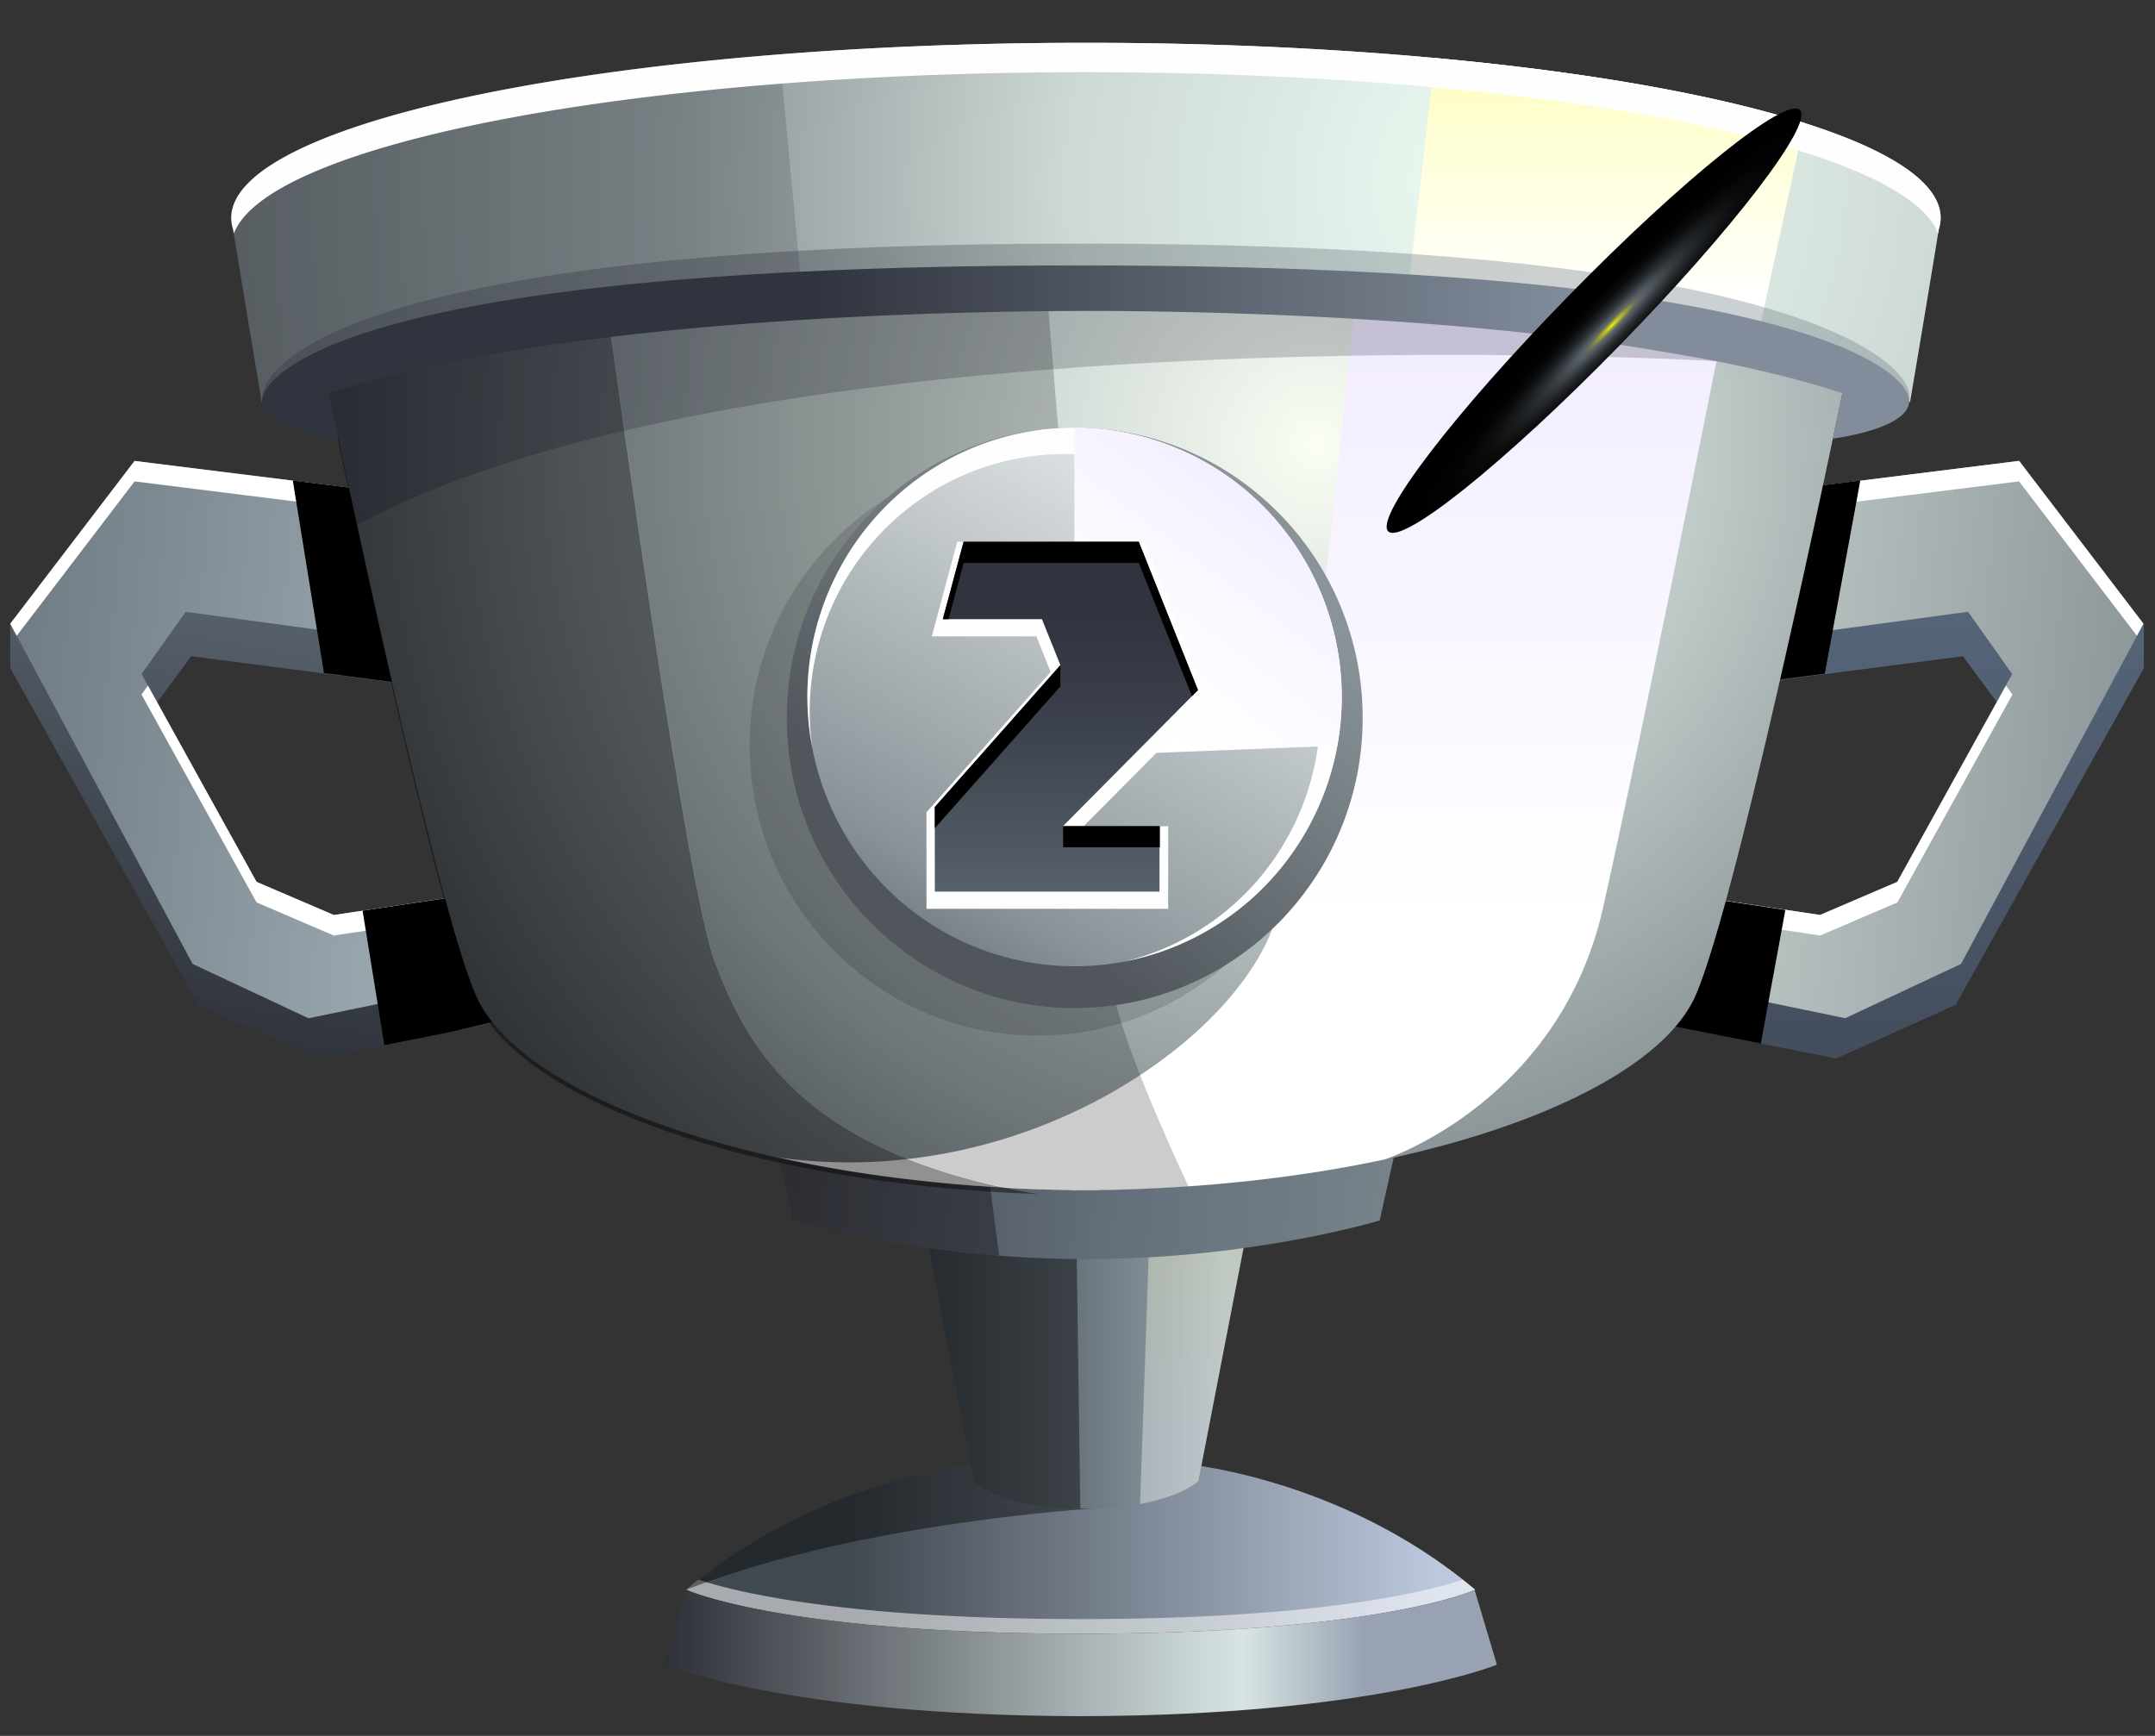 <svg width="36" height="29" fill="none" xmlns="http://www.w3.org/2000/svg"><rect width="100%" height="100%" fill="#333333" stroke="none"/><path d="m19.618 24.434-1.561.119-1.562-.12s-2.725.186-5.025 2.124c0 0 1.58.735 6.587.735 5.006 0 6.587-.735 6.587-.735-2.3-1.938-5.026-2.123-5.026-2.123Z" fill="url(#a)"/><path style="mix-blend-mode:overlay" opacity=".54" d="M18.055 27.048c-4.006 0-5.818-.47-6.383-.657-.07.054-.138.11-.206.168 0 0 1.58.734 6.587.734 5.006 0 6.587-.734 6.587-.734a7.233 7.233 0 0 0-.207-.168c-.56.188-2.372.657-6.378.657Z" fill="url(#b)"/><path d="M24.634 26.561c-.108.05-1.747.732-6.584.732-5.008 0-6.586-.734-6.586-.734l-.37 1.25s2.049.846 6.889.861h.133c4.839-.015 6.89-.86 6.89-.86l-.372-1.249Z" fill="url(#c)"/><path style="mix-blend-mode:overlay" opacity=".43" d="M19.792 24.452a3.713 3.713 0 0 0-.174-.018l-1.561.119-1.562-.12s-2.725.186-5.025 2.124c3.007-1.18 7.16-1.38 7.16-1.38l1.162-.725Z" fill="url(#d)"/><path d="M20.81 19.733c-.263-.056-1.128-.147-2.236-.167h-.861c-1.108.02-1.973.111-2.235.167-.059.008-.118.016-.176.026l.963 4.985s.368.357 1.436.443h.033a5.294 5.294 0 0 0 .816 0h.034c1.068-.086 1.436-.443 1.436-.443l.965-4.985c-.058-.01-.117-.018-.176-.026Z" fill="url(#e)"/><path style="mix-blend-mode:overlay" opacity=".37" d="M19.045 25.126c.712-.132.973-.382.973-.382l.965-4.986-.176-.025c-.169-.036-.591-.087-1.167-.124l-.412.249-.183 5.268Z" fill="url(#f)"/><path style="mix-blend-mode:overlay" opacity=".43" d="M17.968 19.566h-.255c-1.108.02-1.973.111-2.235.167-.059.008-.118.016-.176.026l.963 4.988s.368.357 1.436.443h.033c.098.008.204.012.313.014l-.08-5.638Z" fill="url(#g)"/><path d="m23.282 19.34-5.137.221-5.137-.221.233 1.049s2.123.646 4.903.646c2.781 0 4.904-.646 4.904-.646l.234-1.05Z" fill="url(#h)"/><path style="mix-blend-mode:overlay" opacity=".37" d="m16.496 19.49-3.488-.15.233 1.049s1.415.431 3.45.59l-.195-1.489Z" fill="url(#i)"/><path d="m7.054 9.035-6.883 1.39v.735l3.144 5.626 1.996.898 3.643-.723-.393-1.39-2.814.406-1.33-.548-1.983-3.437.76-1.029 4.392.57-.532-2.498Z" fill="url(#j)"/><path d="M6.843 8.273 2.248 7.7.171 10.42l3.047 5.684 1.936.907 3.53-.73-.38-1.404-2.727.409-1.291-.553-1.922-3.472.738-1.04 4.256.577-.515-2.524Z" fill="url(#k)"/><path d="m4.286 14.733-1.815-3.28-.107.15 1.922 3.473 1.29.553 2.817-.423-.089-.33-2.727.41-1.29-.553ZM2.248 8.042l4.667.583-.072-.352L2.248 7.7.171 10.42l.108.202 1.969-2.579Z" fill="#fff"/><path d="m5.412 11.244 1.265.165-.514-2.526-.055.012-.085-.435-.058-.298-1.074-.135.521 3.217ZM8.482 17.011l-.28-1.285-.331-.344.211-.472-2.025.304.364 2.246 1.083-.215.978-.234Z" fill="#000"/><path d="m28.93 9.035 6.884 1.39v.735l-3.143 5.626-1.997.898-3.643-.723.393-1.39 2.814.406 1.331-.548 1.983-3.437-.761-1.029-4.392.57.532-2.498Z" fill="url(#l)"/><path d="m29.135 8.273 4.596-.574 2.077 2.72-3.048 5.684-1.935.907-3.531-.73.38-1.404 2.728.409 1.29-.553 1.922-3.472-.737-1.04-4.257.577.515-2.524Z" fill="url(#m)"/><path d="m31.696 14.733 1.815-3.28.107.15-1.922 3.473-1.29.553-2.817-.423.09-.33 2.727.41 1.29-.553ZM33.73 8.042l-4.668.583.072-.352 4.595-.574 2.077 2.72-.108.202-1.969-2.579Z" fill="#fff"/><path d="m29.415 17.433.41-2.232-1.368-.205-.078.285-.122.453-.083-.012-.392 1.388 1.633.323ZM30.484 11.254l.593-3.227-1.082.136-.05.243-.1.49-.063-.013-.539 2.532 1.241-.161Z" fill="#000"/><path d="M30.913 5.921c0-1.143-5.72-2.07-12.775-2.07-7.056 0-12.775.927-12.775 2.07 0 .047.01.092.028.135.23 1.12 1.858 8.955 2.558 10.57.732 1.691 4.759 3.177 9.964 3.258v.004h.449v-.004c5.207-.081 9.232-1.567 9.966-3.259.7-1.614 2.326-9.449 2.557-10.569a.369.369 0 0 0 .028-.135Z" fill="url(#n)"/><path style="mix-blend-mode:overlay" d="M22.64 5.012s-.806 8.282-1.305 10.25c-.499 1.968-4.118 4.66-8.331 4.076 1.435.317 3.102.515 4.912.543v.004h.449v-.004c1.75-.027 3.366-.213 4.768-.512.114-.039 2.936-1.017 3.65-4.219.73-3.268 1.892-9.118 1.892-9.118l-6.035-1.02Z" fill="url(#o)"/><path style="mix-blend-mode:overlay" opacity=".43" d="M11.933 16.048c-.452-1.219-1.555-9.159-1.894-11.65-2.855.38-4.676.956-4.676 1.601 0 .046.01.092.028.135.23 1.12 1.858 8.955 2.558 10.572.705 1.628 4.46 3.064 9.382 3.242-3.917-.672-4.86-2.453-5.398-3.9Z" fill="url(#p)"/><path opacity=".19" d="M5.363 5.921c0 .047.01.092.028.135.074.359.293 1.403.574 2.712 6.846-3.664 22.71-2.734 22.71-2.734l.993-1.006c-2.057-.696-6.446-1.176-11.528-1.176-7.057 0-12.777.926-12.777 2.07Z" fill="#000018"/><path style="mix-blend-mode:overlay" opacity=".2" d="M18.583 16.518C18.32 15.205 17.501 5.01 17.501 5.01l-.093-1.16c-3.453.036-6.535.296-8.705.686v.065h.005c.2-.035.408-.07.623-.103l.057-.009.25-.037.088-.013.3-.041h.017c.342 2.49 1.443 10.43 1.895 11.65.048.133.103.271.162.41l.009.02.049.114.02.045.042.092.029.058.038.077.036.07.036.067c.011.022.028.051.043.077l.033.059.049.084.031.05.058.09.03.044.065.099.027.037.076.102.023.03c.028.036.056.072.086.108l.018.021.098.114.011.013c.627.696 1.582 1.333 3.14 1.757h.004l.296.076h.006c.1.024.204.048.31.07.401.025.81.041 1.228.05v.004h.449v-.004c.484-.008.955-.027 1.415-.058-.393-.846-1.088-2.389-1.272-3.307Z" fill="url(#q)"/><path d="M18.141.715c-7.885 0-14.278 1.31-14.278 2.926 0 .064.011.128.031.19.068.417.244 1.491.48 2.89 1.664-1.238 7.197-2.148 13.767-2.148 6.57 0 12.104.91 13.767 2.147.236-1.398.413-2.472.48-2.889a.64.64 0 0 0 .031-.19c0-1.618-6.392-2.926-14.278-2.926Z" fill="url(#r)"/><path style="mix-blend-mode:overlay" d="m23.97.969-.434 3.758 1.04.159c1.318.129 2.628.329 3.924.599l.866.132.775-3.563c-1.493-.474-3.636-.853-6.17-1.085Z" fill="url(#s)"/><path opacity=".14" d="M13.023.91c-5.357.422-9.16 1.486-9.16 2.732 0 .065.011.13.031.19.068.418.244 1.492.48 2.89 1.241-.923 4.636-1.664 9.009-1.98L13.023.91Z" fill="#000"/><path style="mix-blend-mode:overlay" d="M18.141.715c-7.885 0-14.278 1.31-14.278 2.926 0 .064.011.128.031.19l.012.072c.567-1.509 6.724-2.697 14.235-2.697 7.512 0 13.669 1.188 14.236 2.697l.011-.072a.64.64 0 0 0 .031-.19c0-1.618-6.392-2.926-14.278-2.926Z" fill="url(#t)"/><path opacity=".35" d="M18.04 4.07C6.72 4.07 4.685 5.833 4.415 6.475a.347.347 0 0 0-.02.235c1.687-1.229 7.202-2.133 13.747-2.133 6.546 0 12.058.902 13.745 2.132a.347.347 0 0 0-.02-.234c-.27-.642-2.506-2.405-13.825-2.405Z" fill="url(#u)"/><path d="M31.863 6.568c-.27-.57-2.506-2.134-13.825-2.134C6.718 4.434 4.68 6 4.41 6.57c-.27.57 1.246.76 1.246.76l-.159-.762c3.833-1.25 10.36-1.371 12.64-1.374 2.28-.002 8.808.125 12.64 1.374l-.159.76s1.514-.19 1.244-.76Z" fill="url(#v)"/><path opacity=".14" d="M17.422 17.3c2.656-.05 4.77-2.26 4.72-4.937-.049-2.677-2.242-4.807-4.898-4.757-2.656.05-4.77 2.26-4.72 4.937.049 2.677 2.242 4.807 4.898 4.757Z" fill="#000"/><path d="M17.954 16.84c2.657 0 4.81-2.17 4.81-4.847 0-2.678-2.153-4.848-4.81-4.848-2.657 0-4.81 2.17-4.81 4.848 0 2.677 2.153 4.848 4.81 4.848Z" fill="url(#w)"/><path d="M21.108 14.825a4.523 4.523 0 0 0 0-6.361 4.438 4.438 0 0 0-6.312 0 4.523 4.523 0 0 0 0 6.361 4.439 4.439 0 0 0 6.312 0Z" fill="url(#x)"/><path style="mix-blend-mode:overlay" d="M17.951 7.145c-.658 0-1.308.146-1.903.428a4.467 4.467 0 0 0-1.54 1.206 4.51 4.51 0 0 0-.938 3.717 4.33 4.33 0 0 1 .352-2.42 4.289 4.289 0 0 1 1.605-1.836 4.24 4.24 0 0 1 4.654.082 4.291 4.291 0 0 1 1.54 1.89 4.33 4.33 0 0 1-.824 4.618 4.26 4.26 0 0 1-2.098 1.23 4.459 4.459 0 0 0 2.727-1.722 4.523 4.523 0 0 0-.573-6.022 4.443 4.443 0 0 0-3.002-1.169v-.002Z" fill="url(#y)"/><path d="M17.948 7.145v5.486l4.389-.173a4.53 4.53 0 0 0-.959-3.693 4.464 4.464 0 0 0-1.536-1.194 4.431 4.431 0 0 0-1.894-.424v-.002Z" fill="url(#z)"/><path style="mix-blend-mode:overlay" d="m20.182 11.707-1.06-2.656h-3.131l-.425 1.58h1.747l.238.595-2.074 2.344v1.612h4.038v-1.378h-1.414l2.081-2.097Z" fill="url(#A)"/><path d="M15.75 10.344h1.656l.308.767-2.098 2.37v1.414h3.754v-1.09h-1.616l2.258-2.276-.99-2.478h-2.925l-.348 1.293Z" fill="url(#B)"/><path d="m17.714 11.113-2.098 2.37v.353l2.098-2.37v-.353ZM16.098 9.404h2.926l.889 2.226.1-.101-.989-2.478h-2.926l-.347 1.293h.095l.252-.94ZM19.375 13.8H17.76v.354h1.616v-.353Z" fill="#000"/><path style="mix-blend-mode:screen" d="M23.19 8.876c-.232-.233 1.12-1.998 3.02-3.94 1.899-1.943 3.627-3.33 3.859-3.098.231.23-1.12 1.996-3.02 3.94s-3.626 3.332-3.86 3.098Z" fill="url(#C)"/><defs><linearGradient id="a" x1="24.441" y1="25.863" x2="14.067" y2="25.863" gradientUnits="userSpaceOnUse"><stop offset=".04" stop-color="#BCC8DC"/><stop offset=".96" stop-color="#444C54"/><stop offset="1" stop-color="#404850"/></linearGradient><linearGradient id="b" x1="23.554" y1="26.841" x2="13.162" y2="26.841" gradientUnits="userSpaceOnUse"><stop stop-color="#FEFEFF"/><stop offset="1" stop-color="#fff"/></linearGradient><linearGradient id="c" x1="22.806" y1="27.613" x2="10.763" y2="27.613" gradientUnits="userSpaceOnUse"><stop stop-color="#98A2B2"/><stop offset=".17" stop-color="#D8E4E4"/><stop offset="1" stop-color="#282A32"/></linearGradient><linearGradient id="d" x1="16.423" y1="25.068" x2="10.684" y2="26.82" gradientUnits="userSpaceOnUse"><stop/><stop offset="1"/></linearGradient><linearGradient id="e" x1="21.061" y1="22.384" x2="14.959" y2="22.384" gradientUnits="userSpaceOnUse"><stop offset=".09" stop-color="#9CAAB2"/><stop offset=".23" stop-color="#89969E"/><stop offset=".57" stop-color="#616C74"/><stop offset=".84" stop-color="#49525A"/><stop offset="1" stop-color="#404850"/></linearGradient><linearGradient id="f" x1="20.014" y1="18.609" x2="20.014" y2="24.016" gradientUnits="userSpaceOnUse"><stop stop-color="#FEFEBE"/><stop offset="1" stop-color="#fff"/></linearGradient><linearGradient id="g" x1="16.673" y1="20.031" x2="16.673" y2="23.875" gradientUnits="userSpaceOnUse"><stop/><stop offset="1"/></linearGradient><linearGradient id="h" x1="26.866" y1="20.866" x2="9.022" y2="19.069" gradientUnits="userSpaceOnUse"><stop offset=".09" stop-color="#808C90"/><stop offset=".47" stop-color="#626E7A"/><stop offset="1" stop-color="#322A32"/></linearGradient><linearGradient id="i" x1="14.849" y1="19.029" x2="14.849" y2="24.11" gradientUnits="userSpaceOnUse"><stop/><stop offset="1"/></linearGradient><linearGradient id="j" x1="5.626" y1="8.145" x2="3.532" y2="18.901" gradientUnits="userSpaceOnUse"><stop stop-color="#626E7A"/><stop offset="1" stop-color="#282A32"/></linearGradient><linearGradient id="k" x1="8.736" y1="12.86" x2="-7.888" y2="11.216" gradientUnits="userSpaceOnUse"><stop offset=".09" stop-color="#9CAAB2"/><stop offset="1" stop-color="#404850"/></linearGradient><linearGradient id="l" x1="31.423" y1=".92" x2="31.423" y2="28.721" gradientUnits="userSpaceOnUse"><stop stop-color="#6C829C"/><stop offset="1" stop-color="#282A32"/></linearGradient><linearGradient id="m" x1="21.69" y1="11.287" x2="38.928" y2="12.998" gradientUnits="userSpaceOnUse"><stop stop-color="#ECFEF4"/><stop offset=".29" stop-color="#CED8D4"/><stop offset=".83" stop-color="#8A9498"/><stop offset="1" stop-color="#50565C"/></linearGradient><linearGradient id="o" x1="20.839" y1="5.043" x2="20.839" y2="15.385" gradientUnits="userSpaceOnUse"><stop stop-color="#F2ECFF"/><stop offset="1" stop-color="#fff"/></linearGradient><linearGradient id="p" x1="9.422" y1="8.796" x2="12.43" y2="17.588" gradientUnits="userSpaceOnUse"><stop/><stop offset="1"/></linearGradient><linearGradient id="q" x1="13.325" y1="5.756" x2="15.224" y2="16.334" gradientUnits="userSpaceOnUse"><stop/><stop offset="1"/></linearGradient><linearGradient id="s" x1="26.839" y1=".813" x2="26.839" y2="5.024" gradientUnits="userSpaceOnUse"><stop stop-color="#FEFEBE"/><stop offset="1" stop-color="#fff"/></linearGradient><linearGradient id="t" x1="3.863" y1="2.309" x2="32.419" y2="2.309" gradientUnits="userSpaceOnUse"><stop stop-color="#FEFEFF"/><stop offset=".12" stop-color="#FEFEFF"/><stop offset=".54" stop-color="#FEFEFF"/><stop offset="1" stop-color="#FEFEFF"/></linearGradient><linearGradient id="u" x1="26.402" y1="5.39" x2="13.619" y2="5.39" gradientUnits="userSpaceOnUse"><stop stop-color="#6A7882"/><stop offset=".22" stop-color="#65737D"/><stop offset=".49" stop-color="#58636D"/><stop offset=".8" stop-color="#424953"/><stop offset="1" stop-color="#30343E"/></linearGradient><linearGradient id="v" x1="26.4" y1="5.879" x2="13.616" y2="5.879" gradientUnits="userSpaceOnUse"><stop stop-color="#828C9A"/><stop offset=".4" stop-color="#636B78"/><stop offset="1" stop-color="#30343E"/></linearGradient><linearGradient id="w" x1="20.293" y1="8.957" x2="16.003" y2="14.439" gradientUnits="userSpaceOnUse"><stop stop-color="#8A9498"/><stop offset="1" stop-color="#50565C"/></linearGradient><linearGradient id="x" x1="20.188" y1="7.776" x2="14.457" y2="17.54" gradientUnits="userSpaceOnUse"><stop stop-color="#E6EAEC"/><stop offset=".71" stop-color="#8A9498"/><stop offset="1" stop-color="#50565C"/></linearGradient><linearGradient id="y" x1="20.188" y1="7.771" x2="15.166" y2="16.328" gradientUnits="userSpaceOnUse"><stop stop-color="#FEFEFF"/><stop offset=".12" stop-color="#FEFEFF"/><stop offset=".54" stop-color="#FEFEFF"/><stop offset="1" stop-color="#FEFEFF"/></linearGradient><linearGradient id="z" x1="21.433" y1="8.064" x2="18.66" y2="11.739" gradientUnits="userSpaceOnUse"><stop stop-color="#F2ECFF"/><stop offset=".48" stop-color="#FAF8FF"/><stop offset="1" stop-color="#fff"/></linearGradient><linearGradient id="A" x1="17.869" y1="13.881" x2="17.394" y2="8.724" gradientUnits="userSpaceOnUse"><stop stop-color="#FEFEFF"/><stop offset=".12" stop-color="#FEFEFF"/><stop offset=".54" stop-color="#FEFEFF"/><stop offset="1" stop-color="#FEFEFF"/></linearGradient><linearGradient id="B" x1="17.814" y1="16.551" x2="17.814" y2="10.298" gradientUnits="userSpaceOnUse"><stop stop-color="#6A7882"/><stop offset=".37" stop-color="#505963"/><stop offset=".77" stop-color="#393E48"/><stop offset="1" stop-color="#30343E"/></linearGradient><radialGradient id="n" cx="0" cy="0" r="1" gradientUnits="userSpaceOnUse" gradientTransform="matrix(17.053 0 0 17.186 21.951 7.417)"><stop stop-color="#FAFEF4"/><stop offset=".29" stop-color="#CED8D4"/><stop offset=".71" stop-color="#8A9498"/><stop offset="1" stop-color="#50565C"/></radialGradient><radialGradient id="r" cx="0" cy="0" r="1" gradientUnits="userSpaceOnUse" gradientTransform="matrix(25.732 0 0 25.934 25.307 3.114)"><stop stop-color="#ECFEF4"/><stop offset=".29" stop-color="#CED8D4"/><stop offset=".55" stop-color="#8A9498"/><stop offset="1" stop-color="#50565C"/></radialGradient><radialGradient id="C" cx="0" cy="0" r="1" gradientUnits="userSpaceOnUse" gradientTransform="matrix(-3.432 3.522 -.428 -.417 26.933 5.43)"><stop stop-color="#F5F606"/><stop offset=".03" stop-color="#C5C823"/><stop offset=".06" stop-color="#9DA23B"/><stop offset=".09" stop-color="#7E844E"/><stop offset=".11" stop-color="#686F5B"/><stop offset=".14" stop-color="#5B6263"/><stop offset=".16" stop-color="#565E66"/><stop offset=".24" stop-color="#40464C"/><stop offset=".35" stop-color="#292D31"/><stop offset=".48" stop-color="#17191B"/><stop offset=".61" stop-color="#0A0B0C"/><stop offset=".77" stop-color="#020303"/><stop offset="1"/></radialGradient></defs></svg>